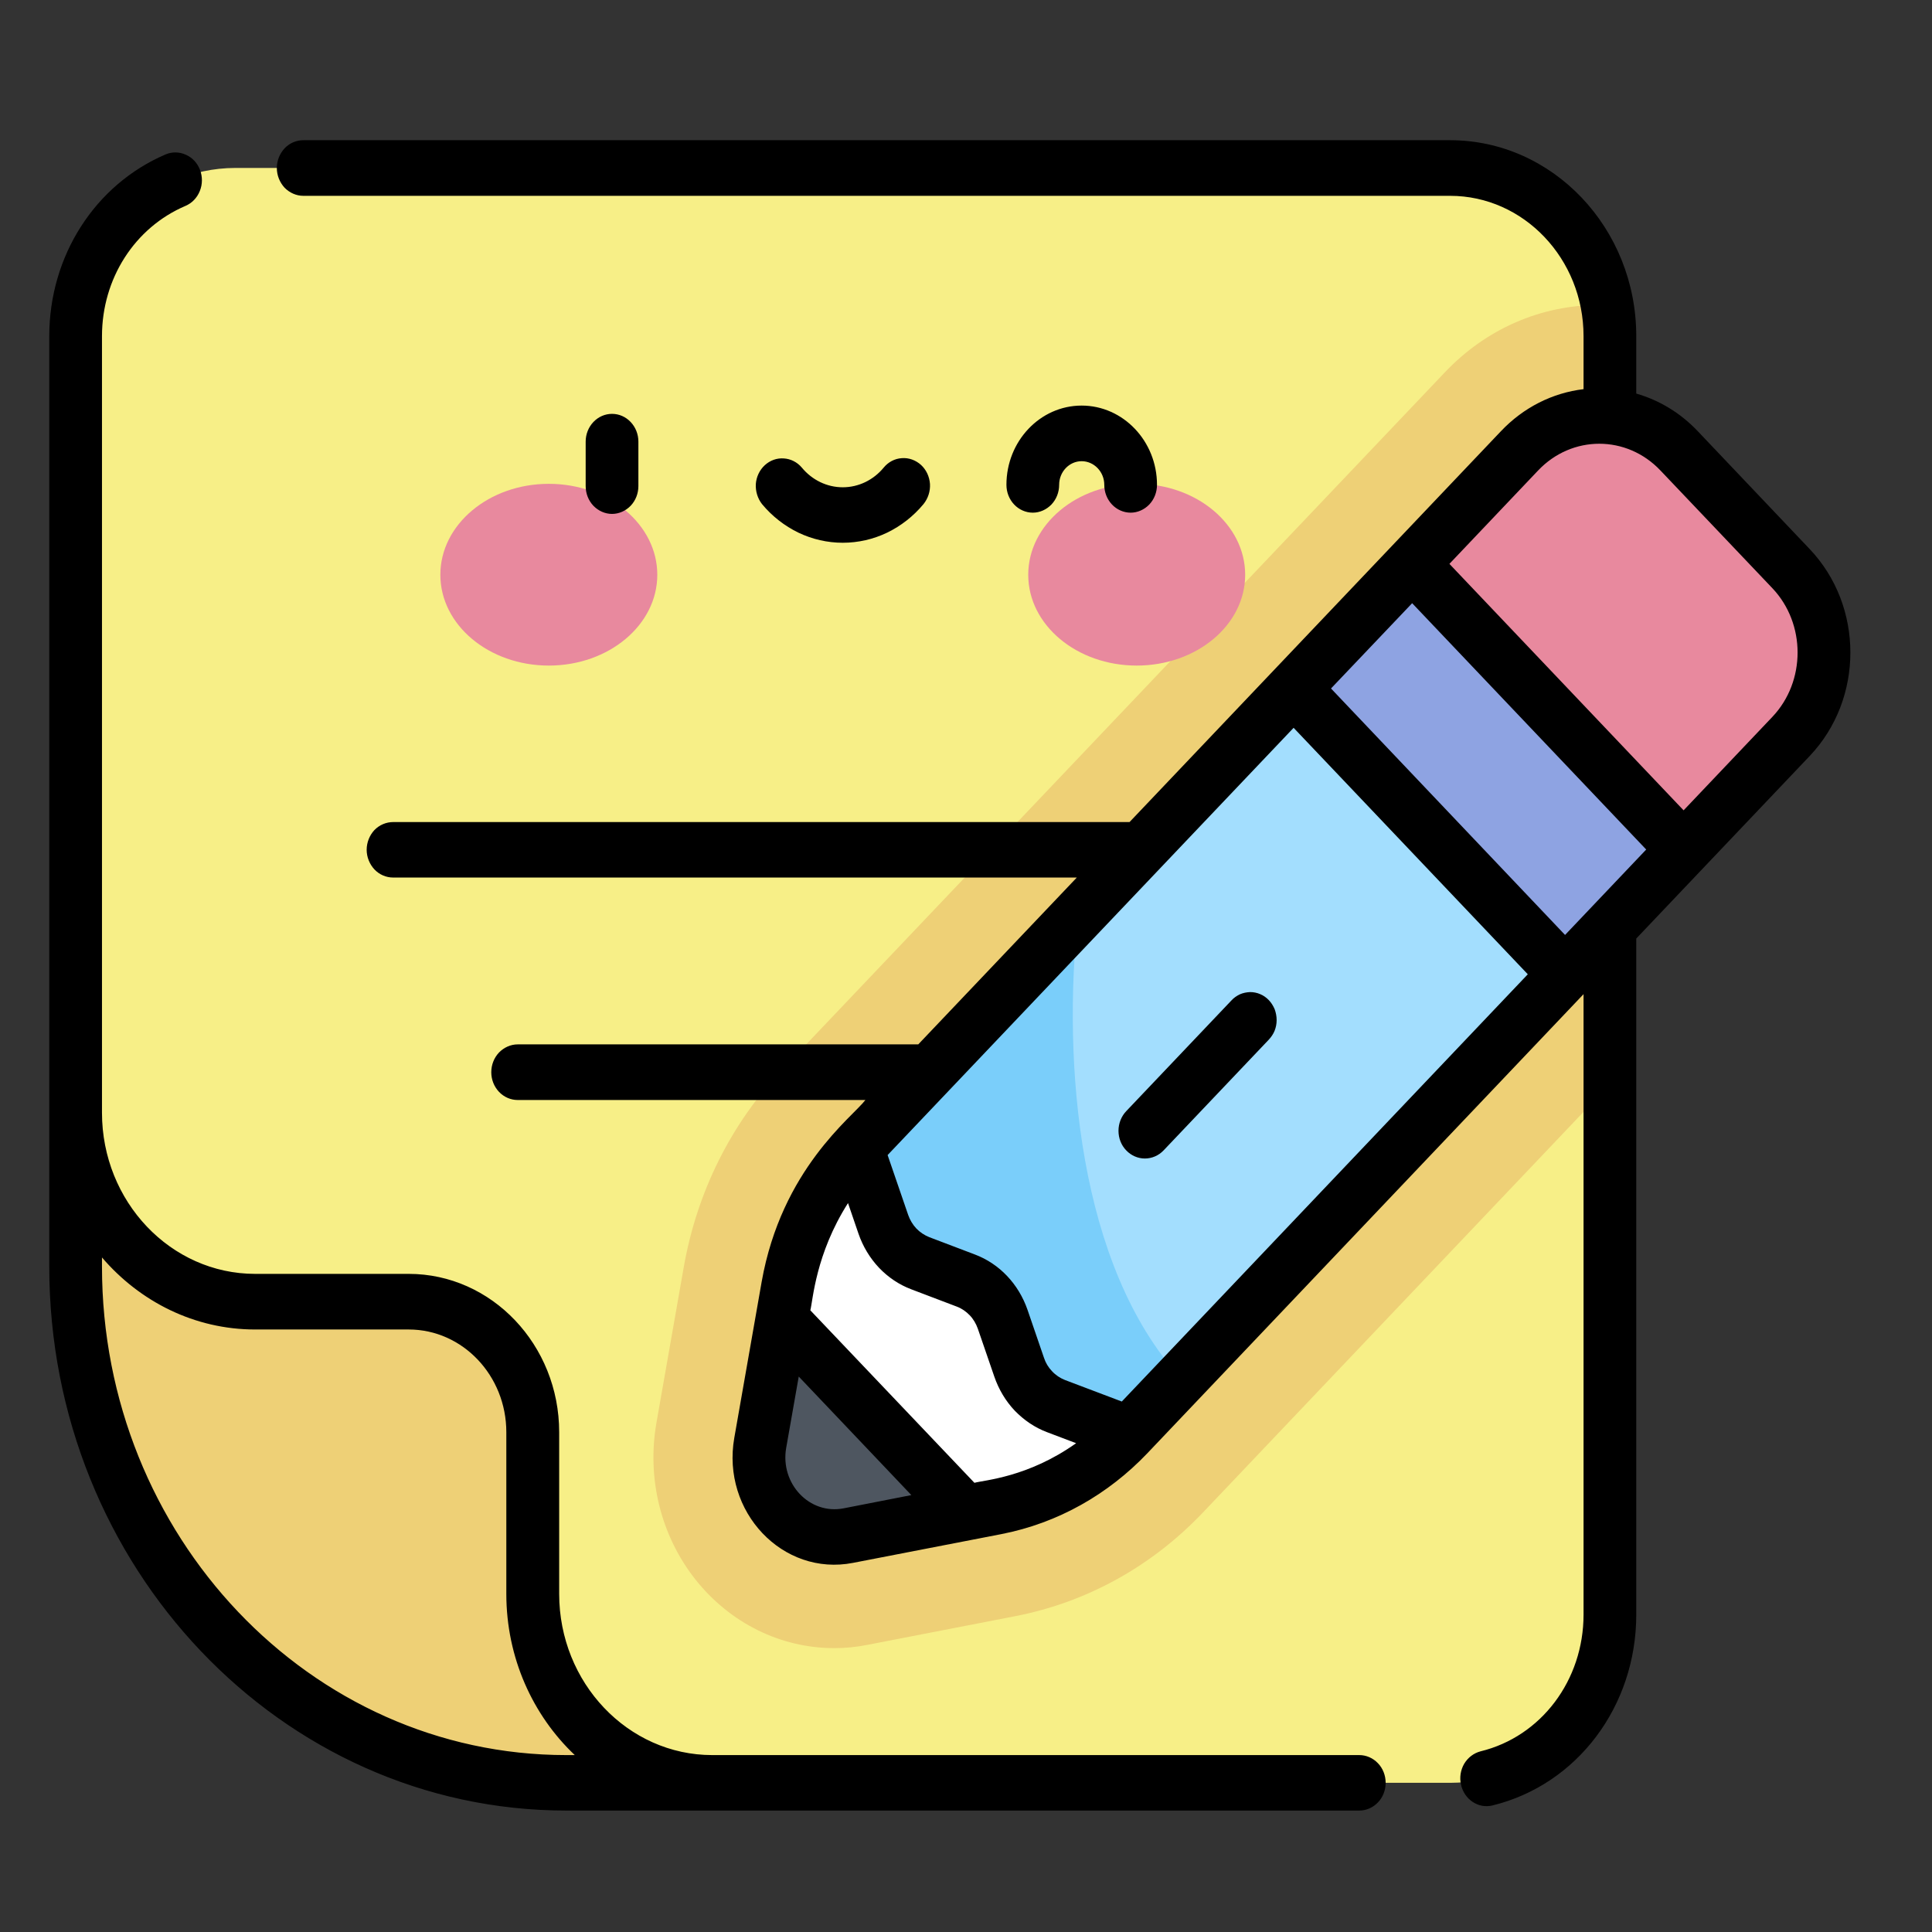 <svg width="14" height="14" viewBox="0 0 14 14" fill="none" xmlns="http://www.w3.org/2000/svg">
<rect x="0" y="0" width="14" height="14" fill="#333333" stroke="none"/>
<path d="M10.508 12.919H4.103C2.139 12.919 0.548 11.244 0.548 9.178V2.436C0.548 1.763 1.066 1.217 1.706 1.217H10.508C11.148 1.217 11.666 1.763 11.666 2.436V11.7C11.666 12.373 11.148 12.919 10.508 12.919Z" fill="#F7EF87"/>
<path d="M11.666 2.436C11.666 2.359 11.659 2.284 11.646 2.211C11.627 2.211 11.608 2.21 11.589 2.21C11.166 2.21 10.769 2.383 10.47 2.698L5.67 7.749C5.298 8.141 5.051 8.636 4.955 9.181L4.757 10.309C4.686 10.714 4.789 11.128 5.038 11.444C5.289 11.761 5.656 11.943 6.046 11.943H6.046C6.126 11.943 6.207 11.935 6.287 11.919L7.359 11.711C7.877 11.61 8.347 11.35 8.719 10.958L11.666 7.856V2.436Z" fill="#EED076"/>
<path d="M3.977 4.823C4.411 4.823 4.763 4.529 4.763 4.165C4.763 3.801 4.411 3.506 3.977 3.506C3.543 3.506 3.191 3.801 3.191 4.165C3.191 4.529 3.543 4.823 3.977 4.823Z" fill="#E8899E"/>
<path d="M8.237 4.823C8.671 4.823 9.023 4.529 9.023 4.165C9.023 3.801 8.671 3.506 8.237 3.506C7.803 3.506 7.451 3.801 7.451 4.165C7.451 4.529 7.803 4.823 8.237 4.823Z" fill="#E8899E"/>
<path d="M10.232 4.084L12.199 6.154L11.341 7.058L9.374 4.988L10.232 4.084Z" fill="#8EA3E2"/>
<path d="M12.978 4.12L12.168 3.267C11.848 2.931 11.33 2.931 11.011 3.267L10.232 4.086L12.2 6.156L12.978 5.337C13.297 5.001 13.297 4.456 12.978 4.12Z" fill="#E8899E"/>
<path d="M7.22 10.919L6.148 11.127C5.77 11.201 5.439 10.853 5.509 10.456L5.708 9.327C5.775 8.945 5.95 8.593 6.211 8.318L9.374 4.989L11.341 7.06L8.178 10.389C7.917 10.663 7.583 10.848 7.22 10.919Z" fill="white"/>
<path d="M6.669 9.154L6.998 9.279C7.06 9.302 7.116 9.339 7.162 9.388C7.208 9.437 7.244 9.496 7.266 9.56L7.385 9.907C7.407 9.972 7.442 10.031 7.489 10.079C7.535 10.128 7.591 10.165 7.652 10.189L8.178 10.389L11.341 7.06L9.374 4.989L6.211 8.318L6.401 8.872C6.423 8.937 6.459 8.996 6.505 9.044C6.551 9.093 6.607 9.13 6.669 9.154Z" fill="#A3DEFE"/>
<path d="M7.812 6.634L6.211 8.318L6.401 8.872C6.423 8.937 6.459 8.996 6.505 9.044C6.551 9.093 6.607 9.13 6.669 9.154L6.998 9.279C7.06 9.302 7.116 9.34 7.162 9.388C7.208 9.437 7.244 9.496 7.266 9.561L7.385 9.907C7.407 9.972 7.442 10.031 7.489 10.079C7.535 10.128 7.591 10.165 7.652 10.189L8.178 10.389L8.558 9.989C7.813 9.175 7.697 7.701 7.812 6.634Z" fill="#7ACEFA"/>
<path d="M5.666 9.562L5.509 10.456C5.439 10.853 5.77 11.201 6.148 11.128L6.997 10.962L5.666 9.562Z" fill="#4E5660"/>
<path d="M0.548 9.178C0.548 11.244 2.139 12.919 4.103 12.919H5.161C4.443 12.919 3.861 12.306 3.861 11.55V10.378C3.861 9.856 3.458 9.433 2.962 9.433H1.849C1.13 9.433 0.548 8.82 0.548 8.063V9.178Z" fill="#EED076"/>
<path d="M9.85 12.718H5.161C4.55 12.718 4.052 12.194 4.052 11.55V10.378C4.052 9.746 3.563 9.231 2.962 9.231H1.849C1.237 9.231 0.739 8.707 0.739 8.063V2.436C0.739 2.019 0.976 1.649 1.344 1.492C1.391 1.472 1.428 1.434 1.448 1.384C1.468 1.335 1.468 1.28 1.449 1.23C1.43 1.181 1.393 1.141 1.346 1.121C1.3 1.1 1.247 1.099 1.2 1.119C0.688 1.338 0.357 1.855 0.357 2.436V9.178C0.357 11.352 2.037 13.12 4.103 13.12H9.85C9.9 13.12 9.949 13.099 9.985 13.061C10.021 13.024 10.041 12.972 10.041 12.919C10.041 12.866 10.021 12.814 9.985 12.777C9.949 12.739 9.9 12.718 9.85 12.718ZM4.103 12.718C2.248 12.718 0.739 11.13 0.739 9.178V9.112C1.013 9.432 1.409 9.634 1.849 9.634H2.962C3.352 9.634 3.669 9.968 3.669 10.378V11.55C3.669 12.013 3.861 12.43 4.165 12.718H4.103V12.718ZM7.675 3.513C7.675 3.419 7.748 3.342 7.838 3.342C7.928 3.342 8.002 3.419 8.002 3.513C8.002 3.567 8.022 3.618 8.058 3.656C8.093 3.693 8.142 3.715 8.193 3.715C8.244 3.715 8.292 3.693 8.328 3.656C8.364 3.618 8.384 3.567 8.384 3.513C8.384 3.197 8.139 2.939 7.838 2.939C7.537 2.939 7.293 3.197 7.293 3.513C7.293 3.567 7.313 3.618 7.349 3.656C7.384 3.693 7.433 3.715 7.484 3.715C7.535 3.715 7.583 3.693 7.619 3.656C7.655 3.618 7.675 3.567 7.675 3.513ZM6.107 3.933C6.218 3.933 6.328 3.908 6.428 3.86C6.529 3.811 6.619 3.741 6.692 3.653C6.725 3.612 6.742 3.56 6.739 3.507C6.735 3.453 6.712 3.404 6.674 3.369C6.635 3.334 6.585 3.316 6.535 3.32C6.484 3.323 6.437 3.348 6.404 3.388C6.329 3.479 6.221 3.531 6.107 3.531C5.993 3.531 5.885 3.479 5.81 3.388C5.777 3.349 5.73 3.325 5.68 3.322C5.63 3.318 5.58 3.336 5.542 3.371C5.504 3.406 5.481 3.455 5.477 3.507C5.474 3.56 5.49 3.612 5.522 3.653C5.595 3.741 5.685 3.811 5.786 3.86C5.887 3.908 5.996 3.933 6.107 3.933ZM4.626 3.522V3.2C4.626 3.147 4.606 3.096 4.57 3.058C4.534 3.02 4.486 2.999 4.435 2.999C4.384 2.999 4.336 3.02 4.3 3.058C4.264 3.096 4.244 3.147 4.244 3.2V3.522C4.244 3.576 4.264 3.627 4.3 3.665C4.336 3.702 4.384 3.724 4.435 3.724C4.486 3.724 4.534 3.702 4.57 3.665C4.606 3.627 4.626 3.576 4.626 3.522ZM13.113 3.978L12.303 3.125C12.177 2.992 12.024 2.9 11.857 2.852V2.436C11.857 1.653 11.252 1.016 10.508 1.016H2.198C2.147 1.016 2.098 1.037 2.062 1.075C2.027 1.113 2.006 1.164 2.006 1.217C2.006 1.271 2.027 1.322 2.062 1.36C2.098 1.397 2.147 1.419 2.198 1.419H10.508C11.041 1.419 11.475 1.875 11.475 2.436V2.82C11.249 2.847 11.039 2.953 10.876 3.125L8.185 5.957H2.849C2.798 5.957 2.749 5.978 2.713 6.015C2.678 6.053 2.657 6.104 2.657 6.158C2.657 6.211 2.678 6.262 2.713 6.3C2.749 6.338 2.798 6.359 2.849 6.359H7.803L6.654 7.568H3.751C3.701 7.568 3.652 7.59 3.616 7.627C3.58 7.665 3.56 7.716 3.56 7.77C3.56 7.823 3.58 7.874 3.616 7.912C3.652 7.95 3.701 7.971 3.751 7.971H6.271C6.177 8.095 5.664 8.47 5.519 9.29L5.321 10.419C5.227 10.954 5.672 11.425 6.182 11.325L7.255 11.117C7.667 11.037 8.031 10.828 8.314 10.531L11.475 7.204V11.7C11.475 12.176 11.168 12.584 10.728 12.691C10.679 12.704 10.637 12.736 10.61 12.781C10.584 12.826 10.575 12.881 10.587 12.932C10.598 12.984 10.629 13.029 10.671 13.057C10.714 13.086 10.766 13.095 10.815 13.083C11.429 12.933 11.857 12.364 11.857 11.7V6.801L13.113 5.479C13.507 5.065 13.507 4.392 13.113 3.978ZM6.113 10.93C5.867 10.978 5.652 10.752 5.697 10.492L5.788 9.975L6.604 10.834L6.113 10.93ZM7.061 10.745L5.872 9.495C5.891 9.421 5.91 9.087 6.145 8.718L6.221 8.94C6.253 9.033 6.304 9.117 6.37 9.187C6.436 9.256 6.516 9.31 6.604 9.343L6.933 9.468C6.968 9.481 7 9.503 7.027 9.531C7.053 9.558 7.073 9.592 7.086 9.629L7.205 9.975C7.237 10.068 7.287 10.152 7.353 10.222C7.42 10.291 7.499 10.345 7.587 10.378L7.798 10.458C7.449 10.706 7.133 10.725 7.061 10.745ZM8.129 10.156L7.717 10C7.682 9.986 7.65 9.965 7.624 9.937C7.597 9.909 7.577 9.876 7.565 9.839L7.446 9.492C7.381 9.304 7.242 9.157 7.063 9.09L6.734 8.965C6.699 8.951 6.667 8.93 6.64 8.902C6.614 8.874 6.594 8.841 6.581 8.804L6.432 8.37L9.374 5.274L11.071 7.06L8.129 10.156ZM11.341 6.775L9.645 4.989L10.233 4.371L11.929 6.156L11.341 6.775ZM12.843 5.195L12.2 5.872L10.503 4.086L11.146 3.409C11.391 3.151 11.787 3.151 12.032 3.409L12.843 4.262C13.087 4.519 13.087 4.938 12.843 5.195ZM8.923 7.25L8.161 8.052C8.125 8.09 8.105 8.141 8.105 8.194C8.105 8.248 8.125 8.299 8.161 8.336C8.197 8.374 8.246 8.395 8.296 8.395C8.347 8.395 8.396 8.374 8.432 8.336L9.193 7.535C9.211 7.516 9.226 7.494 9.236 7.47C9.246 7.445 9.251 7.419 9.251 7.392C9.251 7.365 9.246 7.339 9.237 7.314C9.227 7.29 9.213 7.267 9.195 7.248C9.177 7.229 9.156 7.214 9.132 7.204C9.109 7.194 9.084 7.189 9.059 7.189C9.033 7.19 9.008 7.195 8.985 7.205C8.962 7.216 8.94 7.231 8.923 7.25Z" fill="black"/>
</svg>
